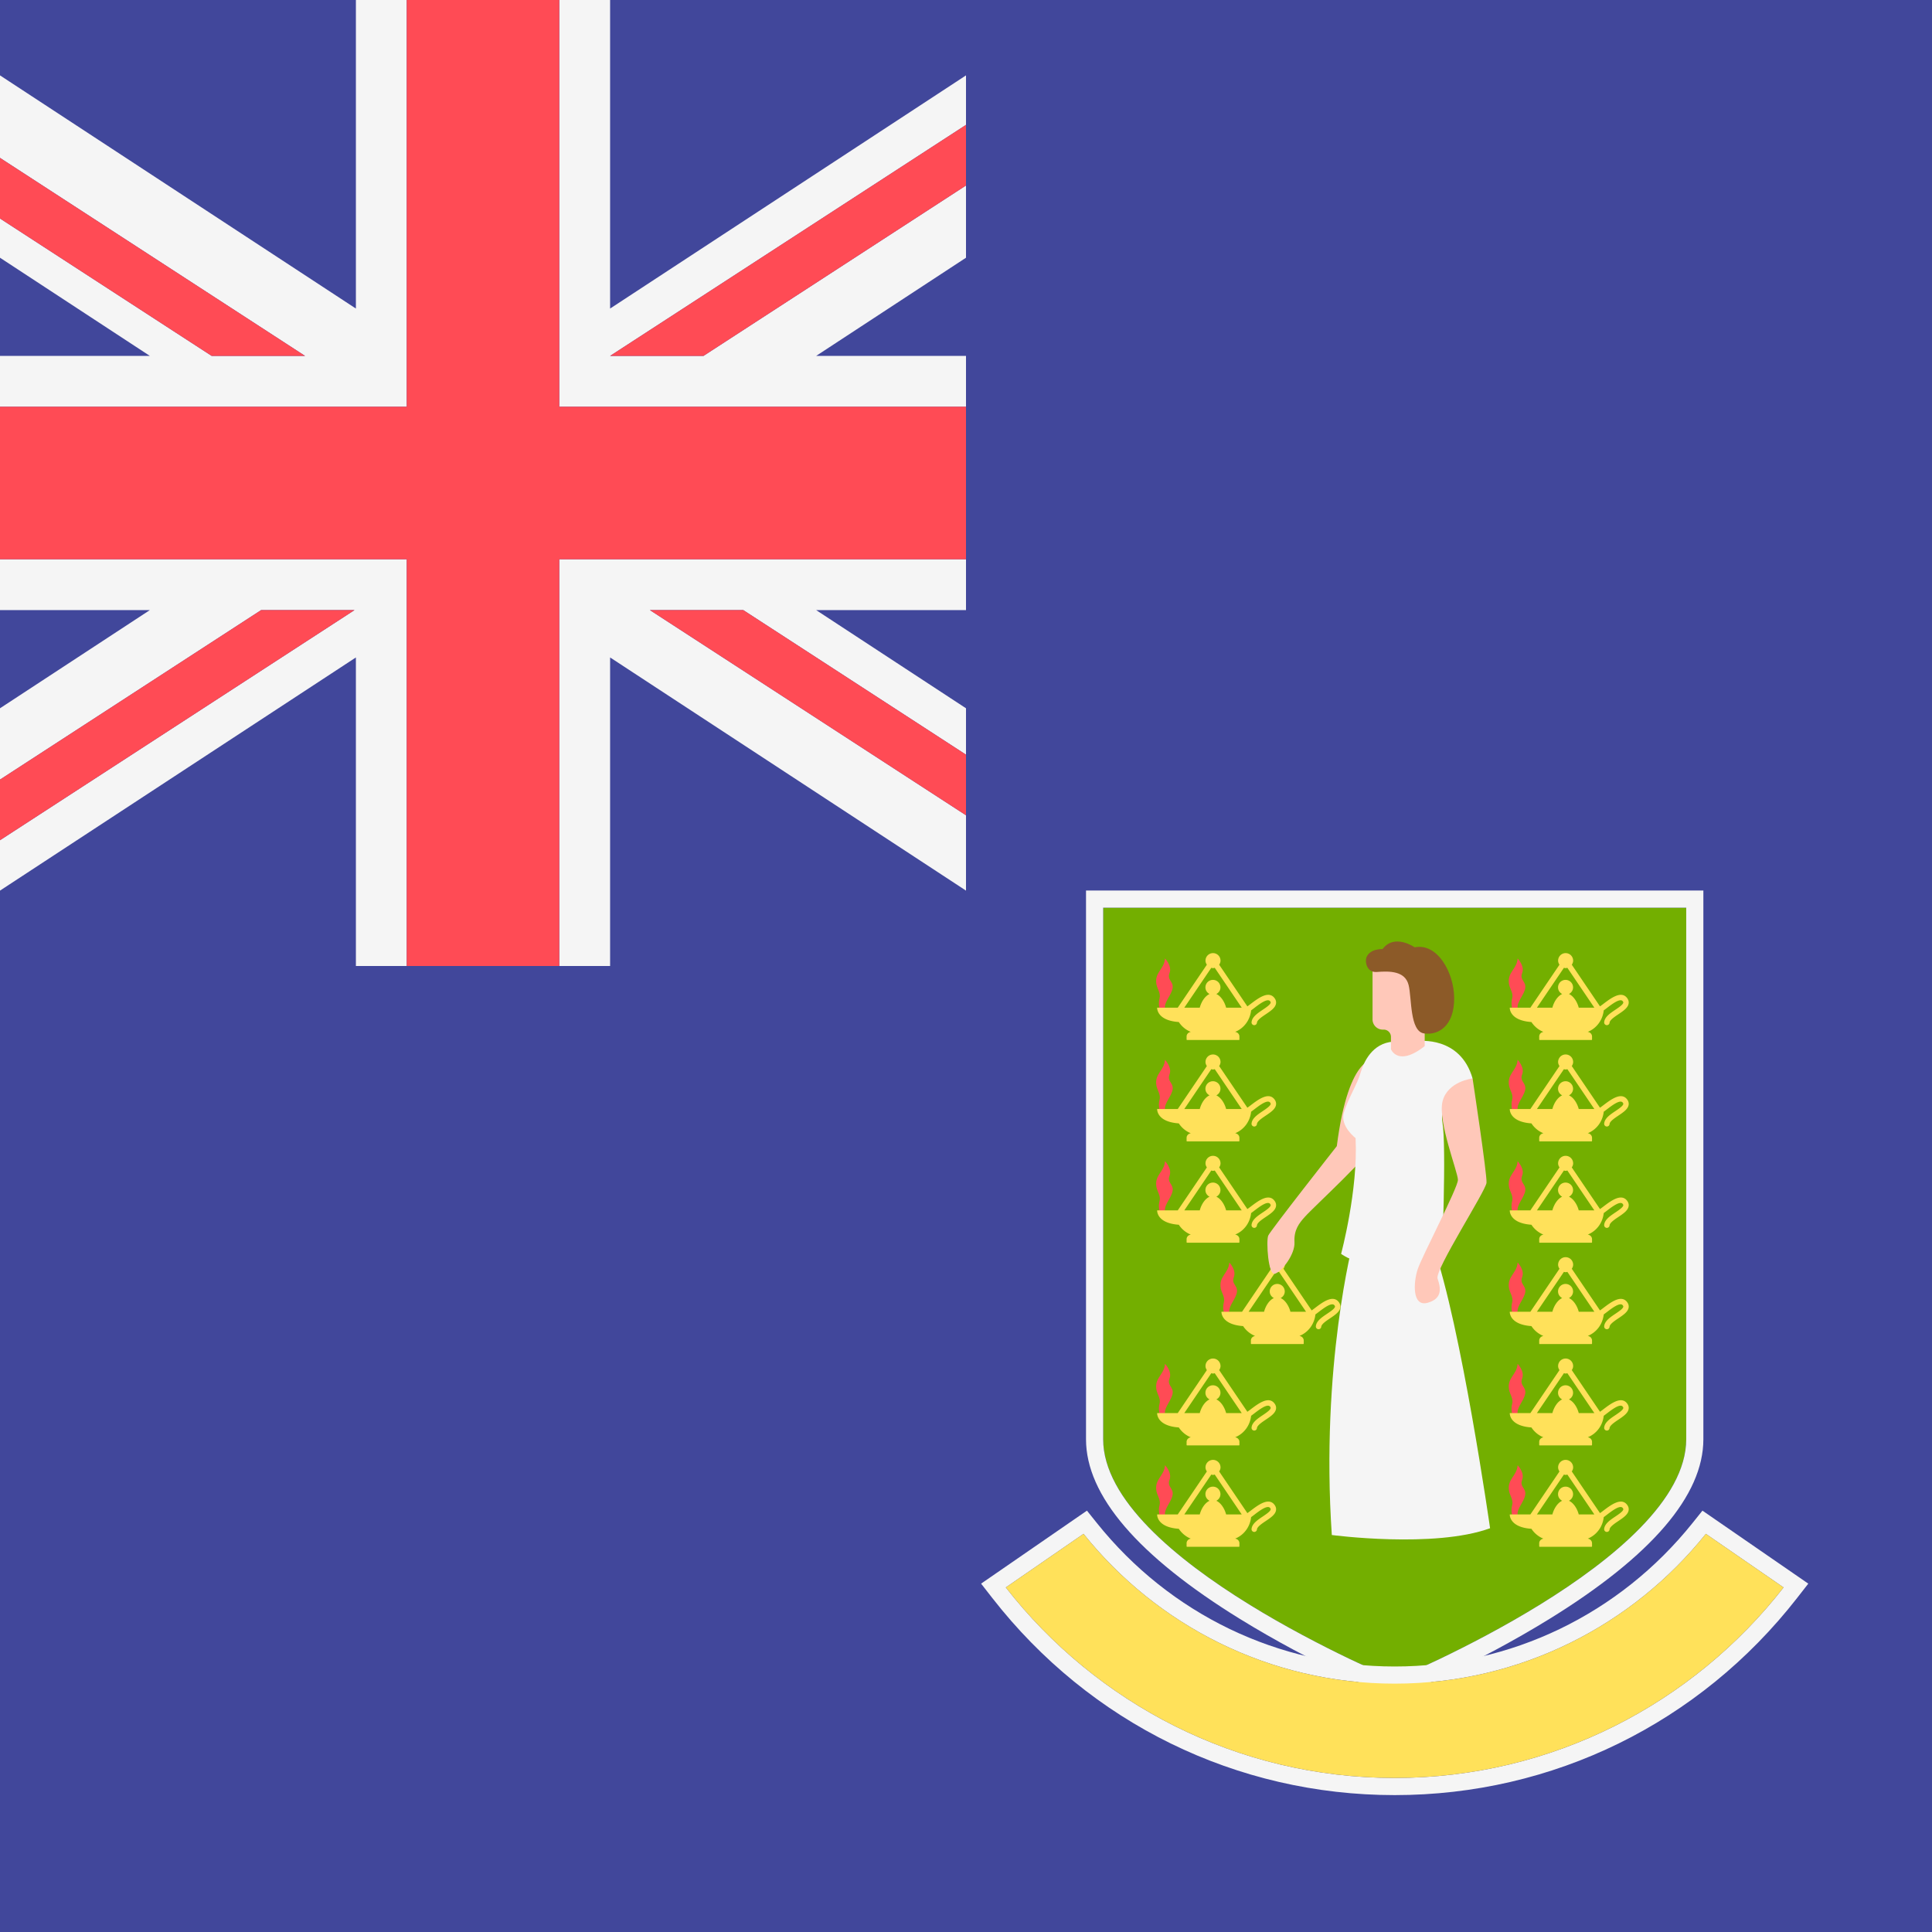 <svg xmlns="http://www.w3.org/2000/svg" viewBox="0 0 512 512"><path fill="#41479B" d="M0 0H512V512H0z"/><path d="M369.608 240.539H292.35v140.883c0 31.812 77.258 63.624 77.258 63.624s77.258-31.812 77.258-63.624V240.539h-77.258z" fill="#73AF00"/><path d="M324.376 348.037s-.434-1.496-.048-2.846-.607-2.591-.82-3.763c-.579-3.184 2.123-4.004 2.267-6.851 0 0 1.93 1.978 1.206 3.86s1.061 2.171.82 3.956-2.219 3.667-2.026 5.259l-1.399.385z" fill="#FF4B55"/><path d="M354.752 345.013c-1.578-1.974-4.347.152-6.373 1.698-.282.217-.52.382-.771.563l-7.476-11.04c.21-.315.361-.672.361-1.079a1.99 1.99 0 1 0-3.982 0c0 .407.152.764.361 1.079l-7.711 11.387H323.7s-.225 3.394 5.737 3.806a6.892 6.892 0 0 0 3.178 2.615c-.616.1-1.114.576-1.114 1.221v.797c0 .05.048.08.054.129h13.891c.006-.049.053-.079.053-.129v-.797c0-.653-.506-1.138-1.133-1.229 2.325-.935 3.958-3.111 4.233-5.696.216-.161.419-.307.653-.486 1.466-1.125 3.674-2.839 4.379-1.942.176.22.158.34.15.384-.08.521-1.193 1.269-2.088 1.87-1.408.945-2.863 1.926-2.977 3.316a.72.72 0 0 0 .655.777h.06c.37 0 .685-.284.715-.657.058-.705 1.328-1.558 2.349-2.243 1.302-.877 2.529-1.702 2.705-2.843.081-.52-.069-1.024-.448-1.501zm-12.777 2.609c-.411-1.57-1.382-3.078-2.595-3.622.642-.33 1.094-.981 1.094-1.752a1.99 1.99 0 1 0-3.982 0c0 .772.452 1.422 1.094 1.752-1.213.544-2.184 2.052-2.595 3.622h-4.097l7.156-10.567c.15.036.293.092.454.092s.304-.056.454-.092l7.156 10.567h-4.139z" fill="#FFE15A"/><path d="M364.684 280.683s-7.196-2.13-10.415 23.054c0 0-17.61 22.392-18.178 23.717s-.047 10.841 1.846 10.083c1.894-.757 5.302-5.16 5.113-8.379s1.262-5.015 2.698-6.628c2.698-3.03 17.894-16.758 18.462-19.788.569-3.028.474-22.059.474-22.059z" fill="#FFC8B9"/><path d="M375.857 275.902s11.125-1.468 14.391 9.894c0 0-9.137 5.018-8 11.551 1.136 6.533-.142 36.357-.142 36.357-17.468 5.681-26.7-1.42-26.7-1.42s4.545-16.9 3.835-30.676c0 0-4.119-3.124-3.124-6.675.994-3.55 3.55-7.527 4.403-10.509s3.124-7.953 8.663-8.379 6.674-.143 6.674-.143z" fill="#F5F5F5"/><path d="M358.625 328.97s-8.71 32.948-5.681 77.826c0 0 27.173 3.598 41.943-1.799 0 0-7.669-53.683-15.054-74.702l-21.208-1.325z" fill="#F5F5F5"/><path d="M363.738 256.495v13.65a2.714 2.714 0 0 0 2.714 2.714h.244a1.92 1.92 0 0 1 1.921 1.921v3.263s1.83 4.777 8.944-.813v-20.633l-13.823-.102z" fill="#FFC8B9"/><path d="M362.128 253.7c-.441 1.104.024 4.095 2.746 3.882 3.399-.266 7.503-.284 8.426 3.479.858 3.499.284 12.237 4.071 12.805 3.787.568 8.081-1.948 8-9.468-.071-6.628-4.403-14.557-10.462-13.35 0 0-5.373-3.764-8.521.473.001.001-3.313-.188-4.26 2.179z" fill="#8C5A28"/><path d="M390.248 285.796s3.876 25.537 3.693 27.646c-.189 2.178-13.729 23.102-12.971 25.374s1.515 5.302-2.651 6.438c-4.166 1.136-3.74-5.515-2.604-8.924 1.136-3.408 10.651-21.563 10.651-23.646s-5.397-15.527-4.071-20.829c1.325-5.302 7.953-6.059 7.953-6.059z" fill="#FFC8B9"/><path d="M307.334 267.458s-.434-1.496-.048-2.846-.607-2.591-.82-3.763c-.579-3.184 2.123-4.004 2.267-6.851 0 0 1.93 1.978 1.206 3.86s1.061 2.171.82 3.956-2.219 3.667-2.026 5.259l-1.399.385z" fill="#FF4B55"/><path d="M337.71 264.435c-1.578-1.974-4.347.152-6.373 1.698-.282.217-.52.382-.771.563l-7.476-11.04c.21-.315.361-.672.361-1.079a1.99 1.99 0 1 0-3.982 0c0 .407.152.764.361 1.079l-7.711 11.387h-5.461s-.225 3.394 5.737 3.806a6.892 6.892 0 0 0 3.178 2.615c-.616.1-1.114.576-1.114 1.221v.797c0 .05.048.08.054.129h13.891c.006-.049.053-.079.053-.129v-.797c0-.652-.506-1.138-1.133-1.229 2.325-.935 3.958-3.111 4.233-5.696.216-.161.419-.307.653-.486 1.466-1.125 3.674-2.839 4.379-1.942.176.22.158.34.15.384-.08.521-1.193 1.269-2.088 1.87-1.408.945-2.863 1.926-2.977 3.316a.72.72 0 0 0 .655.777h.06c.37 0 .685-.284.715-.657.058-.705 1.328-1.558 2.349-2.243 1.302-.877 2.529-1.702 2.705-2.843.081-.52-.07-1.025-.448-1.501zm-12.777 2.608c-.411-1.57-1.382-3.078-2.595-3.622.642-.33 1.094-.981 1.094-1.752a1.99 1.99 0 1 0-3.982 0c0 .772.452 1.422 1.094 1.752-1.213.544-2.184 2.052-2.595 3.622h-4.097l7.155-10.567c.15.036.293.092.454.092s.304-.056.454-.092l7.156 10.567h-4.138z" fill="#FFE15A"/><path d="M307.334 294.318s-.434-1.496-.048-2.846-.607-2.591-.82-3.763c-.579-3.184 2.123-4.004 2.267-6.851 0 0 1.93 1.978 1.206 3.86s1.061 2.171.82 3.956-2.219 3.667-2.026 5.259l-1.399.385z" fill="#FF4B55"/><path d="M337.71 291.294c-1.578-1.974-4.347.152-6.373 1.698-.282.217-.52.382-.771.563l-7.476-11.04c.21-.315.361-.672.361-1.079a1.99 1.99 0 1 0-3.982 0c0 .407.152.764.361 1.079l-7.711 11.387h-5.461s-.225 3.394 5.737 3.806a6.892 6.892 0 0 0 3.178 2.615c-.616.1-1.114.576-1.114 1.221v.797c0 .05.048.08.054.129h13.891c.006-.049.053-.079.053-.129v-.797c0-.652-.506-1.138-1.133-1.229 2.325-.935 3.958-3.111 4.233-5.696.216-.161.419-.307.653-.486 1.466-1.125 3.674-2.839 4.379-1.942.176.22.158.34.15.384-.08.521-1.193 1.269-2.088 1.87-1.408.945-2.863 1.926-2.977 3.316a.72.72 0 0 0 .655.777h.06c.37 0 .685-.284.715-.657.058-.705 1.328-1.558 2.349-2.243 1.302-.877 2.529-1.702 2.705-2.843.081-.52-.07-1.024-.448-1.501zm-12.777 2.609c-.411-1.57-1.382-3.078-2.595-3.622.642-.33 1.094-.981 1.094-1.752a1.99 1.99 0 1 0-3.982 0c0 .772.452 1.422 1.094 1.752-1.213.544-2.184 2.052-2.595 3.622h-4.097l7.155-10.567c.15.036.293.092.454.092s.304-.056.454-.092l7.156 10.567h-4.138z" fill="#FFE15A"/><path d="M307.334 321.177s-.434-1.496-.048-2.846-.607-2.591-.82-3.763c-.579-3.184 2.123-4.004 2.267-6.851 0 0 1.93 1.978 1.206 3.859-.724 1.882 1.061 2.171.82 3.956s-2.219 3.667-2.026 5.259l-1.399.386z" fill="#FF4B55"/><path d="M337.71 318.154c-1.578-1.974-4.347.152-6.373 1.698-.282.217-.52.382-.771.563l-7.476-11.04c.21-.315.361-.672.361-1.079a1.99 1.99 0 1 0-3.982 0c0 .407.152.764.361 1.079l-7.711 11.387h-5.461s-.225 3.394 5.737 3.806a6.892 6.892 0 0 0 3.178 2.615c-.616.1-1.114.576-1.114 1.221v.797c0 .05.048.08.054.129h13.891c.006-.049.053-.079.053-.129v-.797c0-.652-.506-1.138-1.133-1.229 2.325-.935 3.958-3.111 4.233-5.696.216-.161.419-.307.653-.486 1.466-1.125 3.674-2.839 4.379-1.942.176.22.158.34.15.384-.08.521-1.193 1.269-2.088 1.87-1.408.945-2.863 1.926-2.977 3.316a.72.72 0 0 0 .655.777h.06c.37 0 .685-.284.715-.657.058-.705 1.328-1.558 2.349-2.243 1.302-.877 2.529-1.702 2.705-2.843.081-.52-.07-1.025-.448-1.501zm-12.777 2.608c-.411-1.57-1.382-3.078-2.595-3.622.642-.33 1.094-.981 1.094-1.752a1.99 1.99 0 1 0-3.982 0c0 .772.452 1.422 1.094 1.752-1.213.544-2.184 2.052-2.595 3.622h-4.097l7.155-10.567c.15.036.293.092.454.092s.304-.056.454-.092l7.156 10.567h-4.138z" fill="#FFE15A"/><path d="M307.334 374.896s-.434-1.496-.048-2.846-.607-2.591-.82-3.763c-.579-3.184 2.123-4.004 2.267-6.851 0 0 1.93 1.978 1.206 3.859-.724 1.882 1.061 2.171.82 3.956s-2.219 3.667-2.026 5.259l-1.399.386z" fill="#FF4B55"/><path d="M337.71 371.873c-1.578-1.974-4.347.152-6.373 1.698-.282.217-.52.382-.771.563l-7.476-11.04c.21-.315.361-.672.361-1.079a1.99 1.99 0 1 0-3.982 0c0 .407.152.764.361 1.079l-7.711 11.387h-5.461s-.225 3.394 5.737 3.806a6.892 6.892 0 0 0 3.178 2.615c-.616.1-1.114.576-1.114 1.221v.797c0 .05.048.08.054.129h13.891c.006-.049.053-.079.053-.129v-.797c0-.652-.506-1.138-1.133-1.229 2.325-.935 3.958-3.111 4.233-5.696.216-.161.419-.307.653-.486 1.466-1.125 3.674-2.839 4.379-1.942.176.22.158.34.15.384-.08.521-1.193 1.269-2.088 1.87-1.408.945-2.863 1.926-2.977 3.316a.72.72 0 0 0 .655.777h.06c.37 0 .685-.284.715-.657.058-.705 1.328-1.558 2.349-2.243 1.302-.877 2.529-1.702 2.705-2.843.081-.52-.07-1.025-.448-1.501zm-12.777 2.608c-.411-1.57-1.382-3.078-2.595-3.622.642-.33 1.094-.981 1.094-1.752a1.99 1.99 0 1 0-3.982 0c0 .772.452 1.422 1.094 1.752-1.213.544-2.184 2.052-2.595 3.622h-4.097l7.155-10.567c.15.036.293.092.454.092s.304-.056.454-.092l7.156 10.567h-4.138z" fill="#FFE15A"/><path d="M307.334 401.756s-.434-1.496-.048-2.846-.607-2.591-.82-3.763c-.579-3.184 2.123-4.004 2.267-6.851 0 0 1.93 1.978 1.206 3.859s1.061 2.171.82 3.956-2.219 3.667-2.026 5.259l-1.399.386z" fill="#FF4B55"/><path d="M337.71 398.732c-1.578-1.974-4.347.152-6.373 1.698-.282.217-.52.382-.771.563l-7.476-11.04c.21-.315.361-.672.361-1.079a1.99 1.99 0 1 0-3.982 0c0 .407.152.764.361 1.079l-7.711 11.387h-5.461s-.225 3.394 5.737 3.806a6.892 6.892 0 0 0 3.178 2.615c-.616.1-1.114.576-1.114 1.221v.797c0 .05.048.08.054.129h13.891c.006-.049.053-.079.053-.129v-.797c0-.652-.506-1.138-1.133-1.229 2.325-.935 3.958-3.111 4.233-5.696.216-.161.419-.307.653-.486 1.466-1.125 3.674-2.839 4.379-1.942.176.22.158.34.15.384-.08.521-1.193 1.269-2.088 1.87-1.408.945-2.863 1.926-2.977 3.316a.72.72 0 0 0 .655.777h.06c.37 0 .685-.284.715-.657.058-.705 1.328-1.558 2.349-2.243 1.302-.877 2.529-1.702 2.705-2.843.081-.52-.07-1.024-.448-1.501zm-12.777 2.609c-.411-1.57-1.382-3.078-2.595-3.622.642-.33 1.094-.981 1.094-1.752a1.99 1.99 0 1 0-3.982 0c0 .772.452 1.422 1.094 1.752-1.213.544-2.184 2.052-2.595 3.622h-4.097l7.155-10.567c.15.036.293.092.454.092s.304-.056.454-.092l7.156 10.567h-4.138z" fill="#FFE15A"/><path d="M400.782 267.458s-.434-1.496-.048-2.846-.607-2.591-.82-3.763c-.579-3.184 2.123-4.004 2.267-6.851 0 0 1.93 1.978 1.206 3.86s1.061 2.171.82 3.956-2.219 3.667-2.026 5.259l-1.399.385z" fill="#FF4B55"/><path d="M431.158 264.435c-1.578-1.974-4.347.152-6.373 1.698-.282.217-.52.382-.771.563l-7.476-11.04c.21-.315.361-.672.361-1.079a1.99 1.99 0 1 0-3.982 0c0 .407.152.764.361 1.079l-7.711 11.387h-5.461s-.225 3.394 5.737 3.806a6.892 6.892 0 0 0 3.178 2.615c-.616.1-1.114.576-1.114 1.221v.797c0 .05.048.08.054.129h13.891c.005-.049.053-.079.053-.129v-.797c0-.652-.506-1.138-1.133-1.229 2.325-.935 3.958-3.111 4.233-5.696.216-.161.419-.307.653-.486 1.466-1.125 3.674-2.839 4.379-1.942.176.22.158.34.15.384-.08.521-1.193 1.269-2.088 1.87-1.408.945-2.863 1.926-2.977 3.316a.72.72 0 0 0 .655.777h.06c.37 0 .685-.284.715-.657.058-.705 1.328-1.558 2.349-2.243 1.301-.877 2.529-1.702 2.705-2.843.081-.52-.069-1.025-.448-1.501zm-12.777 2.608c-.411-1.57-1.382-3.078-2.595-3.622.642-.33 1.094-.981 1.094-1.752a1.99 1.99 0 1 0-3.982 0c0 .772.452 1.422 1.094 1.752-1.213.544-2.184 2.052-2.595 3.622H407.3l7.156-10.567c.15.036.293.092.454.092s.304-.056.454-.092l7.155 10.567h-4.138z" fill="#FFE15A"/><path d="M400.782 294.318s-.434-1.496-.048-2.846-.607-2.591-.82-3.763c-.579-3.184 2.123-4.004 2.267-6.851 0 0 1.93 1.978 1.206 3.86s1.061 2.171.82 3.956-2.219 3.667-2.026 5.259l-1.399.385z" fill="#FF4B55"/><path d="M431.158 291.294c-1.578-1.974-4.347.152-6.373 1.698-.282.217-.52.382-.771.563l-7.476-11.04c.21-.315.361-.672.361-1.079a1.99 1.99 0 1 0-3.982 0c0 .407.152.764.361 1.079l-7.711 11.387h-5.461s-.225 3.394 5.737 3.806a6.892 6.892 0 0 0 3.178 2.615c-.616.1-1.114.576-1.114 1.221v.797c0 .05.048.08.054.129h13.891c.005-.049.053-.079.053-.129v-.797c0-.652-.506-1.138-1.133-1.229 2.325-.935 3.958-3.111 4.233-5.696.216-.161.419-.307.653-.486 1.466-1.125 3.674-2.839 4.379-1.942.176.22.158.34.15.384-.08.521-1.193 1.269-2.088 1.87-1.408.945-2.863 1.926-2.977 3.316a.72.72 0 0 0 .655.777h.06c.37 0 .685-.284.715-.657.058-.705 1.328-1.558 2.349-2.243 1.301-.877 2.529-1.702 2.705-2.843.081-.52-.069-1.024-.448-1.501zm-12.777 2.609c-.411-1.57-1.382-3.078-2.595-3.622.642-.33 1.094-.981 1.094-1.752a1.99 1.99 0 1 0-3.982 0c0 .772.452 1.422 1.094 1.752-1.213.544-2.184 2.052-2.595 3.622H407.3l7.156-10.567c.15.036.293.092.454.092s.304-.056.454-.092l7.155 10.567h-4.138z" fill="#FFE15A"/><path d="M400.782 321.177s-.434-1.496-.048-2.846-.607-2.591-.82-3.763c-.579-3.184 2.123-4.004 2.267-6.851 0 0 1.93 1.978 1.206 3.859-.724 1.882 1.061 2.171.82 3.956s-2.219 3.667-2.026 5.259l-1.399.386z" fill="#FF4B55"/><path d="M431.158 318.154c-1.578-1.974-4.347.152-6.373 1.698-.282.217-.52.382-.771.563l-7.476-11.04c.21-.315.361-.672.361-1.079a1.99 1.99 0 1 0-3.982 0c0 .407.152.764.361 1.079l-7.711 11.387h-5.461s-.225 3.394 5.737 3.806a6.892 6.892 0 0 0 3.178 2.615c-.616.1-1.114.576-1.114 1.221v.797c0 .05.048.08.054.129h13.891c.005-.049.053-.079.053-.129v-.797c0-.652-.506-1.138-1.133-1.229 2.325-.935 3.958-3.111 4.233-5.696.216-.161.419-.307.653-.486 1.466-1.125 3.674-2.839 4.379-1.942.176.22.158.34.15.384-.08.521-1.193 1.269-2.088 1.87-1.408.945-2.863 1.926-2.977 3.316a.72.72 0 0 0 .655.777h.06c.37 0 .685-.284.715-.657.058-.705 1.328-1.558 2.349-2.243 1.301-.877 2.529-1.702 2.705-2.843.081-.52-.069-1.025-.448-1.501zm-12.777 2.608c-.411-1.57-1.382-3.078-2.595-3.622.642-.33 1.094-.981 1.094-1.752a1.99 1.99 0 1 0-3.982 0c0 .772.452 1.422 1.094 1.752-1.213.544-2.184 2.052-2.595 3.622H407.3l7.156-10.567c.15.036.293.092.454.092s.304-.056.454-.092l7.155 10.567h-4.138z" fill="#FFE15A"/><path d="M400.782 348.037s-.434-1.496-.048-2.846-.607-2.591-.82-3.763c-.579-3.184 2.123-4.004 2.267-6.851 0 0 1.93 1.978 1.206 3.86s1.061 2.171.82 3.956-2.219 3.667-2.026 5.259l-1.399.385z" fill="#FF4B55"/><path d="M431.158 345.013c-1.578-1.974-4.347.152-6.373 1.698-.282.217-.52.382-.771.563l-7.476-11.04c.21-.315.361-.672.361-1.079a1.99 1.99 0 1 0-3.982 0c0 .407.152.764.361 1.079l-7.711 11.387h-5.461s-.225 3.394 5.737 3.806a6.892 6.892 0 0 0 3.178 2.615c-.616.1-1.114.576-1.114 1.221v.797c0 .05.048.08.054.129h13.891c.005-.049.053-.079.053-.129v-.797c0-.653-.506-1.138-1.133-1.229 2.325-.935 3.958-3.111 4.233-5.696.216-.161.419-.307.653-.486 1.466-1.125 3.674-2.839 4.379-1.942.176.22.158.34.15.384-.08.521-1.193 1.269-2.088 1.87-1.408.945-2.863 1.926-2.977 3.316a.72.72 0 0 0 .655.777h.06c.37 0 .685-.284.715-.657.058-.705 1.328-1.558 2.349-2.243 1.301-.877 2.529-1.702 2.705-2.843.081-.52-.069-1.024-.448-1.501zm-12.777 2.609c-.411-1.57-1.382-3.078-2.595-3.622.642-.33 1.094-.981 1.094-1.752a1.99 1.99 0 1 0-3.982 0c0 .772.452 1.422 1.094 1.752-1.213.544-2.184 2.052-2.595 3.622H407.3l7.156-10.567c.15.036.293.092.454.092s.304-.056.454-.092l7.155 10.567h-4.138z" fill="#FFE15A"/><path d="M400.782 374.896s-.434-1.496-.048-2.846-.607-2.591-.82-3.763c-.579-3.184 2.123-4.004 2.267-6.851 0 0 1.93 1.978 1.206 3.859-.724 1.882 1.061 2.171.82 3.956s-2.219 3.667-2.026 5.259l-1.399.386z" fill="#FF4B55"/><path d="M431.158 371.873c-1.578-1.974-4.347.152-6.373 1.698-.282.217-.52.382-.771.563l-7.476-11.04c.21-.315.361-.672.361-1.079a1.99 1.99 0 1 0-3.982 0c0 .407.152.764.361 1.079l-7.711 11.387h-5.461s-.225 3.394 5.737 3.806a6.892 6.892 0 0 0 3.178 2.615c-.616.1-1.114.576-1.114 1.221v.797c0 .05.048.08.054.129h13.891c.005-.049.053-.079.053-.129v-.797c0-.652-.506-1.138-1.133-1.229 2.325-.935 3.958-3.111 4.233-5.696.216-.161.419-.307.653-.486 1.466-1.125 3.674-2.839 4.379-1.942.176.22.158.34.15.384-.08.521-1.193 1.269-2.088 1.87-1.408.945-2.863 1.926-2.977 3.316a.72.72 0 0 0 .655.777h.06c.37 0 .685-.284.715-.657.058-.705 1.328-1.558 2.349-2.243 1.301-.877 2.529-1.702 2.705-2.843.081-.52-.069-1.025-.448-1.501zm-12.777 2.608c-.411-1.57-1.382-3.078-2.595-3.622.642-.33 1.094-.981 1.094-1.752a1.99 1.99 0 1 0-3.982 0c0 .772.452 1.422 1.094 1.752-1.213.544-2.184 2.052-2.595 3.622H407.3l7.156-10.567c.15.036.293.092.454.092s.304-.056.454-.092l7.155 10.567h-4.138z" fill="#FFE15A"/><path d="M400.782 401.756s-.434-1.496-.048-2.846-.607-2.591-.82-3.763c-.579-3.184 2.123-4.004 2.267-6.851 0 0 1.93 1.978 1.206 3.859-.724 1.882 1.061 2.171.82 3.956s-2.219 3.667-2.026 5.259l-1.399.386z" fill="#FF4B55"/><path d="M431.158 398.732c-1.578-1.974-4.347.152-6.373 1.698-.282.217-.52.382-.771.563l-7.476-11.04c.21-.315.361-.672.361-1.079a1.99 1.99 0 1 0-3.982 0c0 .407.152.764.361 1.079l-7.711 11.387h-5.461s-.225 3.394 5.737 3.806a6.892 6.892 0 0 0 3.178 2.615c-.616.1-1.114.576-1.114 1.221v.797c0 .05.048.08.054.129h13.891c.005-.049.053-.079.053-.129v-.797c0-.652-.506-1.138-1.133-1.229 2.325-.935 3.958-3.111 4.233-5.696.216-.161.419-.307.653-.486 1.466-1.125 3.674-2.839 4.379-1.942.176.22.158.34.15.384-.08.521-1.193 1.269-2.088 1.87-1.408.945-2.863 1.926-2.977 3.316a.72.72 0 0 0 .655.777h.06c.37 0 .685-.284.715-.657.058-.705 1.328-1.558 2.349-2.243 1.301-.877 2.529-1.702 2.705-2.843.081-.52-.069-1.024-.448-1.501zm-12.777 2.609c-.411-1.57-1.382-3.078-2.595-3.622.642-.33 1.094-.981 1.094-1.752a1.99 1.99 0 1 0-3.982 0c0 .772.452 1.422 1.094 1.752-1.213.544-2.184 2.052-2.595 3.622H407.3l7.156-10.567c.15.036.293.092.454.092s.304-.056.454-.092l7.155 10.567h-4.138z" fill="#FFE15A"/><path d="M446.866 240.539v140.883c0 31.812-77.258 63.624-77.258 63.624s-77.258-31.812-77.258-63.624V240.539h154.516m4.545-4.544H287.805v145.428c0 14.875 13.722 30.893 40.786 47.608 19.407 11.986 38.484 19.888 39.287 20.218l1.73.713 1.73-.713c.803-.33 19.88-8.232 39.287-20.218 27.063-16.716 40.786-32.733 40.786-47.608V235.995z" fill="#F5F5F5"/><path d="M452.067 406.478l20.602 14.208c-23.929 30.694-61.215 50.491-103.061 50.491s-79.132-19.797-103.061-50.491l20.602-14.208c19.38 24.179 49.132 39.704 82.459 39.704s63.079-15.524 82.459-39.704m-.901-6.142l-2.645 3.3c-19.357 24.151-48.12 38.002-78.913 38.002s-59.556-13.851-78.913-38.002l-2.645-3.3-3.481 2.401-20.602 14.209-3.967 2.735 2.962 3.8c25.883 33.2 64.754 52.242 106.645 52.242s80.762-19.041 106.645-52.242l2.962-3.8-3.966-2.735-20.602-14.209-3.48-2.401z" fill="#F5F5F5"/><path d="M369.608 471.178c41.846 0 79.132-19.797 103.061-50.491l-20.602-14.208c-19.38 24.179-49.132 39.704-82.459 39.704s-63.079-15.525-82.459-39.704l-20.602 14.208c23.929 30.694 61.215 50.491 103.061 50.491z" fill="#FFE15A"/><path fill="#41479B" d="M94.316 0L0 0 0 19.977 94.316 81.77z"/><path fill="#41479B" d="M0 68.299L0 94.316 39.71 94.316z"/><path fill="#41479B" d="M0 161.684L0 187.701 39.71 161.684z"/><path fill="#41479B" d="M256 19.977L256 0 161.684 0 161.684 81.77z"/><path fill="#41479B" d="M256 187.701L256 161.684 216.29 161.684z"/><path fill="#41479B" d="M161.684 174.23L161.684 256 256 256 256 236.023z"/><path fill="#41479B" d="M256 94.316L256 68.299 216.29 94.316z"/><path fill="#41479B" d="M0 236.023L0 256 94.316 256 94.316 174.23z"/><g fill="#F5F5F5"><path d="M256 236.023L256 216.059 172.232 161.684 196.98 161.684 256 199.995 256 187.701 216.29 161.684 256 161.684 256 148.21 148.211 148.21 148.211 256 161.684 256 161.684 174.23z"/><path d="M0 148.21L0 161.684 39.71 161.684 0 187.701 0 206.602 69.197 161.684 93.945 161.684 0 222.666 0 236.023 94.316 174.23 94.316 256 107.789 256 107.789 148.21z"/><path d="M107.789 0L94.316 0 94.316 81.77 0 19.977 0 41.839 80.842 94.316 56.094 94.316 0 57.904 0 68.299 39.71 94.316 0 94.316 0 107.79 107.789 107.79z"/><path d="M256 107.79L256 94.316 216.29 94.316 256 68.299 256 49.157 186.432 94.316 161.684 94.316 256 33.093 256 19.977 161.684 81.77 161.684 0 148.211 0 148.211 107.79z"/></g><g fill="#FF4B55"><path d="M256 148.21L256 107.79 148.211 107.79 148.211 0 107.789 0 107.789 107.79 0 107.79 0 148.21 107.789 148.21 107.789 256 148.211 256 148.211 148.21z"/><path d="M69.197 161.684L0 206.602 0 222.666 93.945 161.684z"/><path d="M172.232 161.684L256 216.059 256 199.995 196.98 161.684z"/><path d="M80.842 94.316L0 41.839 0 57.904 56.094 94.316z"/><path d="M186.432 94.316L256 49.157 256 33.093 161.684 94.316z"/></g></svg>